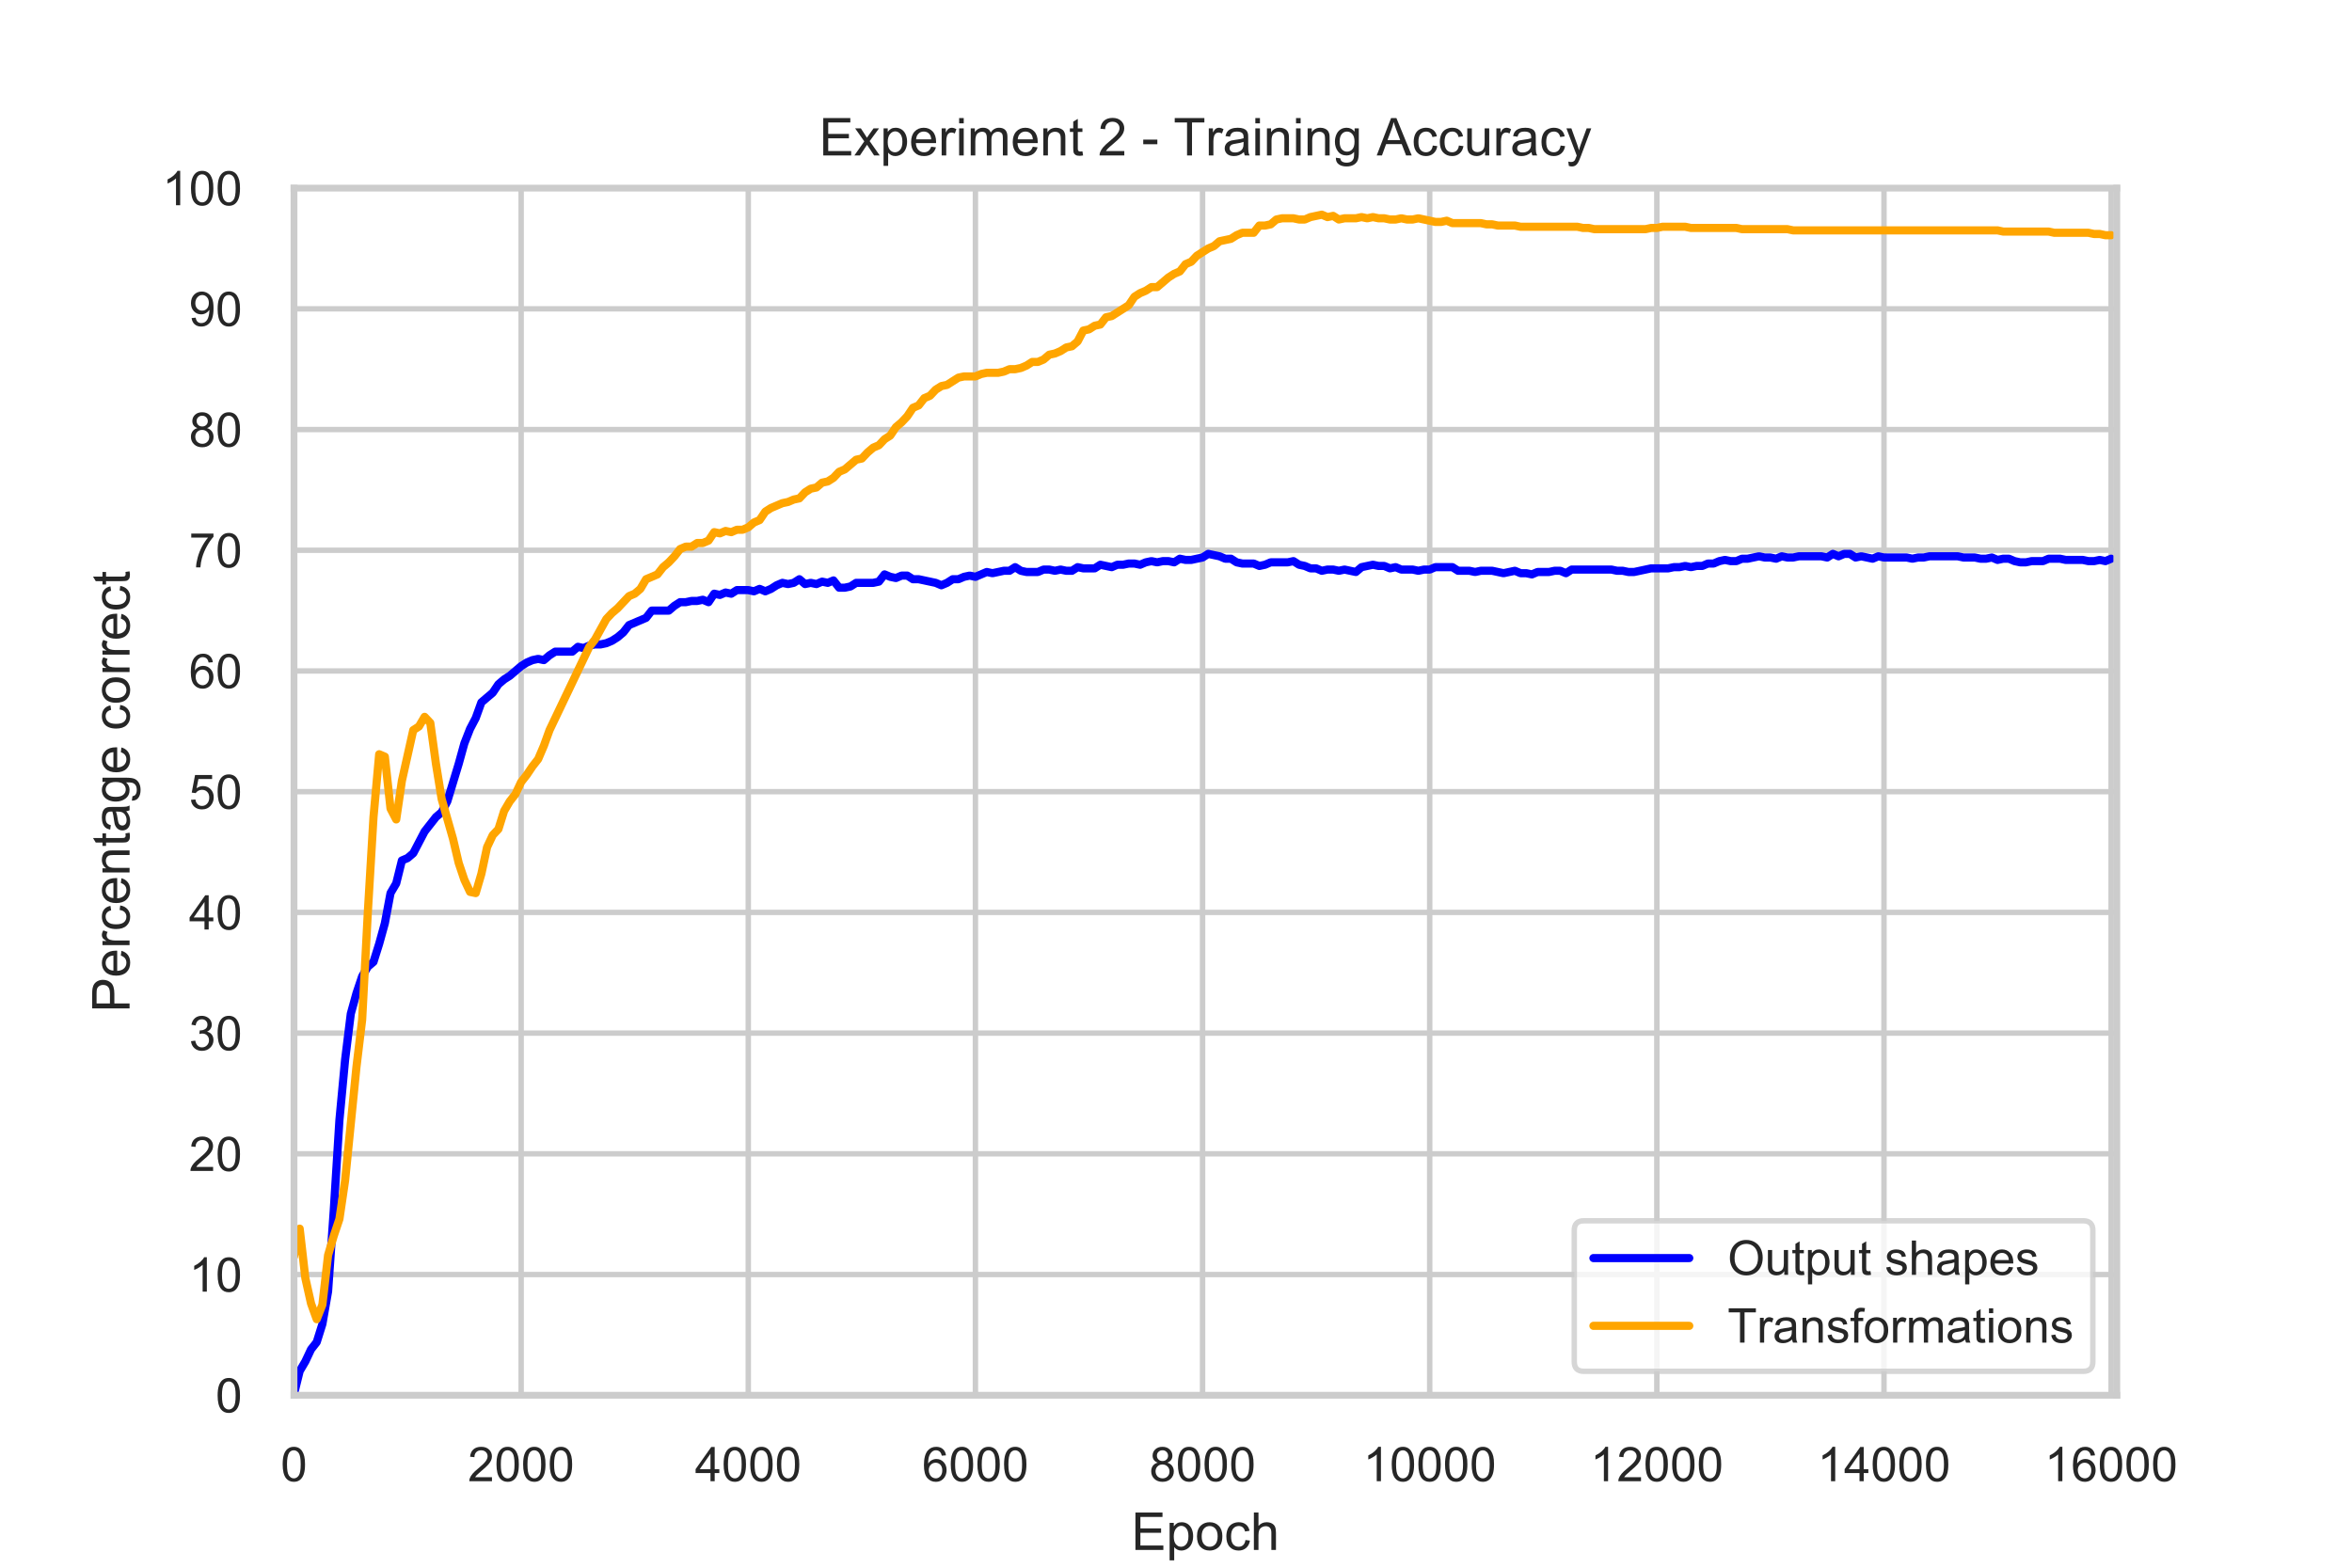 <?xml version="1.0" encoding="utf-8" standalone="no"?>
<!DOCTYPE svg PUBLIC "-//W3C//DTD SVG 1.1//EN"
  "http://www.w3.org/Graphics/SVG/1.1/DTD/svg11.dtd">
<!-- Created with matplotlib (https://matplotlib.org/) -->
<svg height="288pt" version="1.1" viewBox="0 0 432 288" width="432pt" xmlns="http://www.w3.org/2000/svg" xmlns:xlink="http://www.w3.org/1999/xlink">
 <defs>
  <style type="text/css">
*{stroke-linecap:butt;stroke-linejoin:round;white-space:pre;}
  </style>
 </defs>
 <g id="figure_1">
  <g id="patch_1">
   <path d="M 0 288 
L 432 288 
L 432 0 
L 0 0 
z
" style="fill:#ffffff;"/>
  </g>
  <g id="axes_1">
   <g id="patch_2">
    <path d="M 54 256.32 
L 388.8 256.32 
L 388.8 34.56 
L 54 34.56 
z
" style="fill:#ffffff;"/>
   </g>
   <g id="matplotlib.axis_1">
    <g id="xtick_1">
     <g id="line2d_1">
      <path clip-path="url(#pa4295dfd5d)" d="M 54 256.32 
L 54 34.56 
" style="fill:none;stroke:#cccccc;stroke-linecap:round;"/>
     </g>
     <g id="text_1">
      <!-- 0 -->
      <defs>
       <path d="M 4.156 35.297 
Q 4.156 48 6.766 55.734 
Q 9.375 63.484 14.516 67.672 
Q 19.672 71.875 27.484 71.875 
Q 33.25 71.875 37.594 69.547 
Q 41.938 67.234 44.766 62.859 
Q 47.609 58.5 49.219 52.219 
Q 50.828 45.953 50.828 35.297 
Q 50.828 22.703 48.234 14.969 
Q 45.656 7.234 40.5 3 
Q 35.359 -1.219 27.484 -1.219 
Q 17.141 -1.219 11.234 6.203 
Q 4.156 15.141 4.156 35.297 
z
M 13.188 35.297 
Q 13.188 17.672 17.312 11.828 
Q 21.438 6 27.484 6 
Q 33.547 6 37.672 11.859 
Q 41.797 17.719 41.797 35.297 
Q 41.797 52.984 37.672 58.781 
Q 33.547 64.594 27.391 64.594 
Q 21.344 64.594 17.719 59.469 
Q 13.188 52.938 13.188 35.297 
z
" id="ArialMT-48"/>
      </defs>
      <g style="fill:#262626;" transform="translate(51.553 272.119)scale(0.088 -0.088)">
       <use xlink:href="#ArialMT-48"/>
      </g>
     </g>
    </g>
    <g id="xtick_2">
     <g id="line2d_2">
      <path clip-path="url(#pa4295dfd5d)" d="M 95.72 256.32 
L 95.72 34.56 
" style="fill:none;stroke:#cccccc;stroke-linecap:round;"/>
     </g>
     <g id="text_2">
      <!-- 2000 -->
      <defs>
       <path d="M 50.344 8.453 
L 50.344 0 
L 3.031 0 
Q 2.938 3.172 4.047 6.109 
Q 5.859 10.938 9.828 15.625 
Q 13.812 20.312 21.344 26.469 
Q 33.016 36.031 37.109 41.625 
Q 41.219 47.219 41.219 52.203 
Q 41.219 57.422 37.469 61 
Q 33.734 64.594 27.734 64.594 
Q 21.391 64.594 17.578 60.781 
Q 13.766 56.984 13.719 50.25 
L 4.688 51.172 
Q 5.609 61.281 11.656 66.578 
Q 17.719 71.875 27.938 71.875 
Q 38.234 71.875 44.234 66.156 
Q 50.25 60.453 50.25 52 
Q 50.25 47.703 48.484 43.547 
Q 46.734 39.406 42.656 34.812 
Q 38.578 30.219 29.109 22.219 
Q 21.188 15.578 18.938 13.203 
Q 16.703 10.844 15.234 8.453 
z
" id="ArialMT-50"/>
      </defs>
      <g style="fill:#262626;" transform="translate(85.932 272.119)scale(0.088 -0.088)">
       <use xlink:href="#ArialMT-50"/>
       <use x="55.615" xlink:href="#ArialMT-48"/>
       <use x="111.23" xlink:href="#ArialMT-48"/>
       <use x="166.846" xlink:href="#ArialMT-48"/>
      </g>
     </g>
    </g>
    <g id="xtick_3">
     <g id="line2d_3">
      <path clip-path="url(#pa4295dfd5d)" d="M 137.439 256.32 
L 137.439 34.56 
" style="fill:none;stroke:#cccccc;stroke-linecap:round;"/>
     </g>
     <g id="text_3">
      <!-- 4000 -->
      <defs>
       <path d="M 32.328 0 
L 32.328 17.141 
L 1.266 17.141 
L 1.266 25.203 
L 33.938 71.578 
L 41.109 71.578 
L 41.109 25.203 
L 50.781 25.203 
L 50.781 17.141 
L 41.109 17.141 
L 41.109 0 
z
M 32.328 25.203 
L 32.328 57.469 
L 9.906 25.203 
z
" id="ArialMT-52"/>
      </defs>
      <g style="fill:#262626;" transform="translate(127.652 272.119)scale(0.088 -0.088)">
       <use xlink:href="#ArialMT-52"/>
       <use x="55.615" xlink:href="#ArialMT-48"/>
       <use x="111.23" xlink:href="#ArialMT-48"/>
       <use x="166.846" xlink:href="#ArialMT-48"/>
      </g>
     </g>
    </g>
    <g id="xtick_4">
     <g id="line2d_4">
      <path clip-path="url(#pa4295dfd5d)" d="M 179.159 256.32 
L 179.159 34.56 
" style="fill:none;stroke:#cccccc;stroke-linecap:round;"/>
     </g>
     <g id="text_4">
      <!-- 6000 -->
      <defs>
       <path d="M 49.75 54.047 
L 41.016 53.375 
Q 39.844 58.547 37.703 60.891 
Q 34.125 64.656 28.906 64.656 
Q 24.703 64.656 21.531 62.312 
Q 17.391 59.281 14.984 53.469 
Q 12.594 47.656 12.5 36.922 
Q 15.672 41.75 20.266 44.094 
Q 24.859 46.438 29.891 46.438 
Q 38.672 46.438 44.844 39.969 
Q 51.031 33.5 51.031 23.25 
Q 51.031 16.5 48.125 10.719 
Q 45.219 4.938 40.141 1.859 
Q 35.062 -1.219 28.609 -1.219 
Q 17.625 -1.219 10.688 6.859 
Q 3.766 14.938 3.766 33.5 
Q 3.766 54.25 11.422 63.672 
Q 18.109 71.875 29.438 71.875 
Q 37.891 71.875 43.281 67.141 
Q 48.688 62.406 49.75 54.047 
z
M 13.875 23.188 
Q 13.875 18.656 15.797 14.5 
Q 17.719 10.359 21.188 8.172 
Q 24.656 6 28.469 6 
Q 34.031 6 38.031 10.484 
Q 42.047 14.984 42.047 22.703 
Q 42.047 30.125 38.078 34.391 
Q 34.125 38.672 28.125 38.672 
Q 22.172 38.672 18.016 34.391 
Q 13.875 30.125 13.875 23.188 
z
" id="ArialMT-54"/>
      </defs>
      <g style="fill:#262626;" transform="translate(169.372 272.119)scale(0.088 -0.088)">
       <use xlink:href="#ArialMT-54"/>
       <use x="55.615" xlink:href="#ArialMT-48"/>
       <use x="111.23" xlink:href="#ArialMT-48"/>
       <use x="166.846" xlink:href="#ArialMT-48"/>
      </g>
     </g>
    </g>
    <g id="xtick_5">
     <g id="line2d_5">
      <path clip-path="url(#pa4295dfd5d)" d="M 220.879 256.32 
L 220.879 34.56 
" style="fill:none;stroke:#cccccc;stroke-linecap:round;"/>
     </g>
     <g id="text_5">
      <!-- 8000 -->
      <defs>
       <path d="M 17.672 38.812 
Q 12.203 40.828 9.562 44.531 
Q 6.938 48.25 6.938 53.422 
Q 6.938 61.234 12.547 66.547 
Q 18.172 71.875 27.484 71.875 
Q 36.859 71.875 42.578 66.422 
Q 48.297 60.984 48.297 53.172 
Q 48.297 48.188 45.672 44.5 
Q 43.062 40.828 37.75 38.812 
Q 44.344 36.672 47.781 31.875 
Q 51.219 27.094 51.219 20.453 
Q 51.219 11.281 44.719 5.031 
Q 38.234 -1.219 27.641 -1.219 
Q 17.047 -1.219 10.547 5.047 
Q 4.047 11.328 4.047 20.703 
Q 4.047 27.688 7.594 32.391 
Q 11.141 37.109 17.672 38.812 
z
M 15.922 53.719 
Q 15.922 48.641 19.188 45.406 
Q 22.469 42.188 27.688 42.188 
Q 32.766 42.188 36.016 45.375 
Q 39.266 48.578 39.266 53.219 
Q 39.266 58.062 35.906 61.359 
Q 32.562 64.656 27.594 64.656 
Q 22.562 64.656 19.234 61.422 
Q 15.922 58.203 15.922 53.719 
z
M 13.094 20.656 
Q 13.094 16.891 14.875 13.375 
Q 16.656 9.859 20.172 7.922 
Q 23.688 6 27.734 6 
Q 34.031 6 38.125 10.047 
Q 42.234 14.109 42.234 20.359 
Q 42.234 26.703 38.016 30.859 
Q 33.797 35.016 27.438 35.016 
Q 21.234 35.016 17.156 30.906 
Q 13.094 26.812 13.094 20.656 
z
" id="ArialMT-56"/>
      </defs>
      <g style="fill:#262626;" transform="translate(211.091 272.119)scale(0.088 -0.088)">
       <use xlink:href="#ArialMT-56"/>
       <use x="55.615" xlink:href="#ArialMT-48"/>
       <use x="111.23" xlink:href="#ArialMT-48"/>
       <use x="166.846" xlink:href="#ArialMT-48"/>
      </g>
     </g>
    </g>
    <g id="xtick_6">
     <g id="line2d_6">
      <path clip-path="url(#pa4295dfd5d)" d="M 262.598 256.32 
L 262.598 34.56 
" style="fill:none;stroke:#cccccc;stroke-linecap:round;"/>
     </g>
     <g id="text_6">
      <!-- 10000 -->
      <defs>
       <path d="M 37.25 0 
L 28.469 0 
L 28.469 56 
Q 25.297 52.984 20.141 49.953 
Q 14.984 46.922 10.891 45.406 
L 10.891 53.906 
Q 18.266 57.375 23.781 62.297 
Q 29.297 67.234 31.594 71.875 
L 37.25 71.875 
z
" id="ArialMT-49"/>
      </defs>
      <g style="fill:#262626;" transform="translate(250.364 272.119)scale(0.088 -0.088)">
       <use xlink:href="#ArialMT-49"/>
       <use x="55.615" xlink:href="#ArialMT-48"/>
       <use x="111.23" xlink:href="#ArialMT-48"/>
       <use x="166.846" xlink:href="#ArialMT-48"/>
       <use x="222.461" xlink:href="#ArialMT-48"/>
      </g>
     </g>
    </g>
    <g id="xtick_7">
     <g id="line2d_7">
      <path clip-path="url(#pa4295dfd5d)" d="M 304.318 256.32 
L 304.318 34.56 
" style="fill:none;stroke:#cccccc;stroke-linecap:round;"/>
     </g>
     <g id="text_7">
      <!-- 12000 -->
      <g style="fill:#262626;" transform="translate(292.084 272.119)scale(0.088 -0.088)">
       <use xlink:href="#ArialMT-49"/>
       <use x="55.615" xlink:href="#ArialMT-50"/>
       <use x="111.23" xlink:href="#ArialMT-48"/>
       <use x="166.846" xlink:href="#ArialMT-48"/>
       <use x="222.461" xlink:href="#ArialMT-48"/>
      </g>
     </g>
    </g>
    <g id="xtick_8">
     <g id="line2d_8">
      <path clip-path="url(#pa4295dfd5d)" d="M 346.037 256.32 
L 346.037 34.56 
" style="fill:none;stroke:#cccccc;stroke-linecap:round;"/>
     </g>
     <g id="text_8">
      <!-- 14000 -->
      <g style="fill:#262626;" transform="translate(333.803 272.119)scale(0.088 -0.088)">
       <use xlink:href="#ArialMT-49"/>
       <use x="55.615" xlink:href="#ArialMT-52"/>
       <use x="111.23" xlink:href="#ArialMT-48"/>
       <use x="166.846" xlink:href="#ArialMT-48"/>
       <use x="222.461" xlink:href="#ArialMT-48"/>
      </g>
     </g>
    </g>
    <g id="xtick_9">
     <g id="line2d_9">
      <path clip-path="url(#pa4295dfd5d)" d="M 387.757 256.32 
L 387.757 34.56 
" style="fill:none;stroke:#cccccc;stroke-linecap:round;"/>
     </g>
     <g id="text_9">
      <!-- 16000 -->
      <g style="fill:#262626;" transform="translate(375.523 272.119)scale(0.088 -0.088)">
       <use xlink:href="#ArialMT-49"/>
       <use x="55.615" xlink:href="#ArialMT-54"/>
       <use x="111.23" xlink:href="#ArialMT-48"/>
       <use x="166.846" xlink:href="#ArialMT-48"/>
       <use x="222.461" xlink:href="#ArialMT-48"/>
      </g>
     </g>
    </g>
    <g id="text_10">
     <!-- Epoch -->
     <defs>
      <path d="M 7.906 0 
L 7.906 71.578 
L 59.672 71.578 
L 59.672 63.141 
L 17.391 63.141 
L 17.391 41.219 
L 56.984 41.219 
L 56.984 32.812 
L 17.391 32.812 
L 17.391 8.453 
L 61.328 8.453 
L 61.328 0 
z
" id="ArialMT-69"/>
      <path d="M 6.594 -19.875 
L 6.594 51.859 
L 14.594 51.859 
L 14.594 45.125 
Q 17.438 49.078 21 51.047 
Q 24.562 53.031 29.641 53.031 
Q 36.281 53.031 41.359 49.609 
Q 46.438 46.188 49.016 39.953 
Q 51.609 33.734 51.609 26.312 
Q 51.609 18.359 48.75 11.984 
Q 45.906 5.609 40.453 2.219 
Q 35.016 -1.172 29 -1.172 
Q 24.609 -1.172 21.109 0.688 
Q 17.625 2.547 15.375 5.375 
L 15.375 -19.875 
z
M 14.547 25.641 
Q 14.547 15.625 18.594 10.844 
Q 22.656 6.062 28.422 6.062 
Q 34.281 6.062 38.453 11.016 
Q 42.625 15.969 42.625 26.375 
Q 42.625 36.281 38.547 41.203 
Q 34.469 46.141 28.812 46.141 
Q 23.188 46.141 18.859 40.891 
Q 14.547 35.641 14.547 25.641 
z
" id="ArialMT-112"/>
      <path d="M 3.328 25.922 
Q 3.328 40.328 11.328 47.266 
Q 18.016 53.031 27.641 53.031 
Q 38.328 53.031 45.109 46.016 
Q 51.906 39.016 51.906 26.656 
Q 51.906 16.656 48.906 10.906 
Q 45.906 5.172 40.156 2 
Q 34.422 -1.172 27.641 -1.172 
Q 16.75 -1.172 10.031 5.812 
Q 3.328 12.797 3.328 25.922 
z
M 12.359 25.922 
Q 12.359 15.969 16.703 11.016 
Q 21.047 6.062 27.641 6.062 
Q 34.188 6.062 38.531 11.031 
Q 42.875 16.016 42.875 26.219 
Q 42.875 35.844 38.5 40.797 
Q 34.125 45.75 27.641 45.75 
Q 21.047 45.75 16.703 40.812 
Q 12.359 35.891 12.359 25.922 
z
" id="ArialMT-111"/>
      <path d="M 40.438 19 
L 49.078 17.875 
Q 47.656 8.938 41.812 3.875 
Q 35.984 -1.172 27.484 -1.172 
Q 16.844 -1.172 10.375 5.781 
Q 3.906 12.75 3.906 25.734 
Q 3.906 34.125 6.688 40.422 
Q 9.469 46.734 15.156 49.875 
Q 20.844 53.031 27.547 53.031 
Q 35.984 53.031 41.359 48.75 
Q 46.734 44.484 48.25 36.625 
L 39.703 35.297 
Q 38.484 40.531 35.375 43.156 
Q 32.281 45.797 27.875 45.797 
Q 21.234 45.797 17.078 41.031 
Q 12.938 36.281 12.938 25.984 
Q 12.938 15.531 16.938 10.797 
Q 20.953 6.062 27.391 6.062 
Q 32.562 6.062 36.031 9.234 
Q 39.5 12.406 40.438 19 
z
" id="ArialMT-99"/>
      <path d="M 6.594 0 
L 6.594 71.578 
L 15.375 71.578 
L 15.375 45.906 
Q 21.531 53.031 30.906 53.031 
Q 36.672 53.031 40.922 50.75 
Q 45.172 48.484 47 44.484 
Q 48.828 40.484 48.828 32.859 
L 48.828 0 
L 40.047 0 
L 40.047 32.859 
Q 40.047 39.453 37.188 42.453 
Q 34.328 45.453 29.109 45.453 
Q 25.203 45.453 21.75 43.422 
Q 18.312 41.406 16.844 37.938 
Q 15.375 34.469 15.375 28.375 
L 15.375 0 
z
" id="ArialMT-104"/>
     </defs>
     <g style="fill:#262626;" transform="translate(207.791 284.739)scale(0.096 -0.096)">
      <use xlink:href="#ArialMT-69"/>
      <use x="66.699" xlink:href="#ArialMT-112"/>
      <use x="122.314" xlink:href="#ArialMT-111"/>
      <use x="177.93" xlink:href="#ArialMT-99"/>
      <use x="227.93" xlink:href="#ArialMT-104"/>
     </g>
    </g>
   </g>
   <g id="matplotlib.axis_2">
    <g id="ytick_1">
     <g id="line2d_10">
      <path clip-path="url(#pa4295dfd5d)" d="M 54 256.32 
L 388.8 256.32 
" style="fill:none;stroke:#cccccc;stroke-linecap:round;"/>
     </g>
     <g id="text_11">
      <!-- 0 -->
      <g style="fill:#262626;" transform="translate(39.606 259.469)scale(0.088 -0.088)">
       <use xlink:href="#ArialMT-48"/>
      </g>
     </g>
    </g>
    <g id="ytick_2">
     <g id="line2d_11">
      <path clip-path="url(#pa4295dfd5d)" d="M 54 234.144 
L 388.8 234.144 
" style="fill:none;stroke:#cccccc;stroke-linecap:round;"/>
     </g>
     <g id="text_12">
      <!-- 10 -->
      <g style="fill:#262626;" transform="translate(34.713 237.293)scale(0.088 -0.088)">
       <use xlink:href="#ArialMT-49"/>
       <use x="55.615" xlink:href="#ArialMT-48"/>
      </g>
     </g>
    </g>
    <g id="ytick_3">
     <g id="line2d_12">
      <path clip-path="url(#pa4295dfd5d)" d="M 54 211.968 
L 388.8 211.968 
" style="fill:none;stroke:#cccccc;stroke-linecap:round;"/>
     </g>
     <g id="text_13">
      <!-- 20 -->
      <g style="fill:#262626;" transform="translate(34.713 215.117)scale(0.088 -0.088)">
       <use xlink:href="#ArialMT-50"/>
       <use x="55.615" xlink:href="#ArialMT-48"/>
      </g>
     </g>
    </g>
    <g id="ytick_4">
     <g id="line2d_13">
      <path clip-path="url(#pa4295dfd5d)" d="M 54 189.792 
L 388.8 189.792 
" style="fill:none;stroke:#cccccc;stroke-linecap:round;"/>
     </g>
     <g id="text_14">
      <!-- 30 -->
      <defs>
       <path d="M 4.203 18.891 
L 12.984 20.062 
Q 14.5 12.594 18.141 9.297 
Q 21.781 6 27 6 
Q 33.203 6 37.469 10.297 
Q 41.75 14.594 41.75 20.953 
Q 41.75 27 37.797 30.922 
Q 33.844 34.859 27.734 34.859 
Q 25.25 34.859 21.531 33.891 
L 22.516 41.609 
Q 23.391 41.5 23.922 41.5 
Q 29.547 41.5 34.031 44.422 
Q 38.531 47.359 38.531 53.469 
Q 38.531 58.297 35.25 61.469 
Q 31.984 64.656 26.812 64.656 
Q 21.688 64.656 18.266 61.422 
Q 14.844 58.203 13.875 51.766 
L 5.078 53.328 
Q 6.688 62.156 12.391 67.016 
Q 18.109 71.875 26.609 71.875 
Q 32.469 71.875 37.391 69.359 
Q 42.328 66.844 44.938 62.5 
Q 47.562 58.156 47.562 53.266 
Q 47.562 48.641 45.062 44.828 
Q 42.578 41.016 37.703 38.766 
Q 44.047 37.312 47.562 32.688 
Q 51.078 28.078 51.078 21.141 
Q 51.078 11.766 44.234 5.25 
Q 37.406 -1.266 26.953 -1.266 
Q 17.531 -1.266 11.297 4.344 
Q 5.078 9.969 4.203 18.891 
z
" id="ArialMT-51"/>
      </defs>
      <g style="fill:#262626;" transform="translate(34.713 192.941)scale(0.088 -0.088)">
       <use xlink:href="#ArialMT-51"/>
       <use x="55.615" xlink:href="#ArialMT-48"/>
      </g>
     </g>
    </g>
    <g id="ytick_5">
     <g id="line2d_14">
      <path clip-path="url(#pa4295dfd5d)" d="M 54 167.616 
L 388.8 167.616 
" style="fill:none;stroke:#cccccc;stroke-linecap:round;"/>
     </g>
     <g id="text_15">
      <!-- 40 -->
      <g style="fill:#262626;" transform="translate(34.713 170.765)scale(0.088 -0.088)">
       <use xlink:href="#ArialMT-52"/>
       <use x="55.615" xlink:href="#ArialMT-48"/>
      </g>
     </g>
    </g>
    <g id="ytick_6">
     <g id="line2d_15">
      <path clip-path="url(#pa4295dfd5d)" d="M 54 145.44 
L 388.8 145.44 
" style="fill:none;stroke:#cccccc;stroke-linecap:round;"/>
     </g>
     <g id="text_16">
      <!-- 50 -->
      <defs>
       <path d="M 4.156 18.75 
L 13.375 19.531 
Q 14.406 12.797 18.141 9.391 
Q 21.875 6 27.156 6 
Q 33.5 6 37.891 10.781 
Q 42.281 15.578 42.281 23.484 
Q 42.281 31 38.062 35.344 
Q 33.844 39.703 27 39.703 
Q 22.75 39.703 19.328 37.766 
Q 15.922 35.844 13.969 32.766 
L 5.719 33.844 
L 12.641 70.609 
L 48.25 70.609 
L 48.25 62.203 
L 19.672 62.203 
L 15.828 42.969 
Q 22.266 47.469 29.344 47.469 
Q 38.719 47.469 45.156 40.969 
Q 51.609 34.469 51.609 24.266 
Q 51.609 14.547 45.953 7.469 
Q 39.062 -1.219 27.156 -1.219 
Q 17.391 -1.219 11.203 4.25 
Q 5.031 9.719 4.156 18.75 
z
" id="ArialMT-53"/>
      </defs>
      <g style="fill:#262626;" transform="translate(34.713 148.589)scale(0.088 -0.088)">
       <use xlink:href="#ArialMT-53"/>
       <use x="55.615" xlink:href="#ArialMT-48"/>
      </g>
     </g>
    </g>
    <g id="ytick_7">
     <g id="line2d_16">
      <path clip-path="url(#pa4295dfd5d)" d="M 54 123.264 
L 388.8 123.264 
" style="fill:none;stroke:#cccccc;stroke-linecap:round;"/>
     </g>
     <g id="text_17">
      <!-- 60 -->
      <g style="fill:#262626;" transform="translate(34.713 126.413)scale(0.088 -0.088)">
       <use xlink:href="#ArialMT-54"/>
       <use x="55.615" xlink:href="#ArialMT-48"/>
      </g>
     </g>
    </g>
    <g id="ytick_8">
     <g id="line2d_17">
      <path clip-path="url(#pa4295dfd5d)" d="M 54 101.088 
L 388.8 101.088 
" style="fill:none;stroke:#cccccc;stroke-linecap:round;"/>
     </g>
     <g id="text_18">
      <!-- 70 -->
      <defs>
       <path d="M 4.734 62.203 
L 4.734 70.656 
L 51.078 70.656 
L 51.078 63.812 
Q 44.234 56.547 37.516 44.484 
Q 30.812 32.422 27.156 19.672 
Q 24.516 10.688 23.781 0 
L 14.75 0 
Q 14.891 8.453 18.062 20.406 
Q 21.234 32.375 27.172 43.484 
Q 33.109 54.594 39.797 62.203 
z
" id="ArialMT-55"/>
      </defs>
      <g style="fill:#262626;" transform="translate(34.713 104.237)scale(0.088 -0.088)">
       <use xlink:href="#ArialMT-55"/>
       <use x="55.615" xlink:href="#ArialMT-48"/>
      </g>
     </g>
    </g>
    <g id="ytick_9">
     <g id="line2d_18">
      <path clip-path="url(#pa4295dfd5d)" d="M 54 78.912 
L 388.8 78.912 
" style="fill:none;stroke:#cccccc;stroke-linecap:round;"/>
     </g>
     <g id="text_19">
      <!-- 80 -->
      <g style="fill:#262626;" transform="translate(34.713 82.061)scale(0.088 -0.088)">
       <use xlink:href="#ArialMT-56"/>
       <use x="55.615" xlink:href="#ArialMT-48"/>
      </g>
     </g>
    </g>
    <g id="ytick_10">
     <g id="line2d_19">
      <path clip-path="url(#pa4295dfd5d)" d="M 54 56.736 
L 388.8 56.736 
" style="fill:none;stroke:#cccccc;stroke-linecap:round;"/>
     </g>
     <g id="text_20">
      <!-- 90 -->
      <defs>
       <path d="M 5.469 16.547 
L 13.922 17.328 
Q 14.984 11.375 18.016 8.688 
Q 21.047 6 25.781 6 
Q 29.828 6 32.875 7.859 
Q 35.938 9.719 37.891 12.812 
Q 39.844 15.922 41.156 21.188 
Q 42.484 26.469 42.484 31.938 
Q 42.484 32.516 42.438 33.688 
Q 39.797 29.5 35.234 26.875 
Q 30.672 24.266 25.344 24.266 
Q 16.453 24.266 10.297 30.703 
Q 4.156 37.156 4.156 47.703 
Q 4.156 58.594 10.578 65.234 
Q 17 71.875 26.656 71.875 
Q 33.641 71.875 39.422 68.109 
Q 45.219 64.359 48.219 57.391 
Q 51.219 50.438 51.219 37.25 
Q 51.219 23.531 48.234 15.406 
Q 45.266 7.281 39.375 3.031 
Q 33.5 -1.219 25.594 -1.219 
Q 17.188 -1.219 11.859 3.438 
Q 6.547 8.109 5.469 16.547 
z
M 41.453 48.141 
Q 41.453 55.719 37.422 60.156 
Q 33.406 64.594 27.734 64.594 
Q 21.875 64.594 17.531 59.812 
Q 13.188 55.031 13.188 47.406 
Q 13.188 40.578 17.312 36.297 
Q 21.438 32.031 27.484 32.031 
Q 33.594 32.031 37.516 36.297 
Q 41.453 40.578 41.453 48.141 
z
" id="ArialMT-57"/>
      </defs>
      <g style="fill:#262626;" transform="translate(34.713 59.885)scale(0.088 -0.088)">
       <use xlink:href="#ArialMT-57"/>
       <use x="55.615" xlink:href="#ArialMT-48"/>
      </g>
     </g>
    </g>
    <g id="ytick_11">
     <g id="line2d_20">
      <path clip-path="url(#pa4295dfd5d)" d="M 54 34.56 
L 388.8 34.56 
" style="fill:none;stroke:#cccccc;stroke-linecap:round;"/>
     </g>
     <g id="text_21">
      <!-- 100 -->
      <g style="fill:#262626;" transform="translate(29.819 37.709)scale(0.088 -0.088)">
       <use xlink:href="#ArialMT-49"/>
       <use x="55.615" xlink:href="#ArialMT-48"/>
       <use x="111.23" xlink:href="#ArialMT-48"/>
      </g>
     </g>
    </g>
    <g id="text_22">
     <!-- Percentage correct -->
     <defs>
      <path d="M 7.719 0 
L 7.719 71.578 
L 34.719 71.578 
Q 41.844 71.578 45.609 70.906 
Q 50.875 70.016 54.438 67.547 
Q 58.016 65.094 60.188 60.641 
Q 62.359 56.203 62.359 50.875 
Q 62.359 41.75 56.547 35.422 
Q 50.734 29.109 35.547 29.109 
L 17.188 29.109 
L 17.188 0 
z
M 17.188 37.547 
L 35.688 37.547 
Q 44.875 37.547 48.734 40.969 
Q 52.594 44.391 52.594 50.594 
Q 52.594 55.078 50.312 58.266 
Q 48.047 61.469 44.344 62.5 
Q 41.938 63.141 35.5 63.141 
L 17.188 63.141 
z
" id="ArialMT-80"/>
      <path d="M 42.094 16.703 
L 51.172 15.578 
Q 49.031 7.625 43.219 3.219 
Q 37.406 -1.172 28.375 -1.172 
Q 17 -1.172 10.328 5.828 
Q 3.656 12.844 3.656 25.484 
Q 3.656 38.578 10.391 45.797 
Q 17.141 53.031 27.875 53.031 
Q 38.281 53.031 44.875 45.953 
Q 51.469 38.875 51.469 26.031 
Q 51.469 25.25 51.422 23.688 
L 12.75 23.688 
Q 13.234 15.141 17.578 10.594 
Q 21.922 6.062 28.422 6.062 
Q 33.25 6.062 36.672 8.594 
Q 40.094 11.141 42.094 16.703 
z
M 13.234 30.906 
L 42.188 30.906 
Q 41.609 37.453 38.875 40.719 
Q 34.672 45.797 27.984 45.797 
Q 21.922 45.797 17.797 41.75 
Q 13.672 37.703 13.234 30.906 
z
" id="ArialMT-101"/>
      <path d="M 6.5 0 
L 6.5 51.859 
L 14.406 51.859 
L 14.406 44 
Q 17.438 49.516 20 51.266 
Q 22.562 53.031 25.641 53.031 
Q 30.078 53.031 34.672 50.203 
L 31.641 42.047 
Q 28.422 43.953 25.203 43.953 
Q 22.312 43.953 20.016 42.219 
Q 17.719 40.484 16.75 37.406 
Q 15.281 32.719 15.281 27.156 
L 15.281 0 
z
" id="ArialMT-114"/>
      <path d="M 6.594 0 
L 6.594 51.859 
L 14.5 51.859 
L 14.5 44.484 
Q 20.219 53.031 31 53.031 
Q 35.688 53.031 39.625 51.344 
Q 43.562 49.656 45.516 46.922 
Q 47.469 44.188 48.25 40.438 
Q 48.734 37.984 48.734 31.891 
L 48.734 0 
L 39.938 0 
L 39.938 31.547 
Q 39.938 36.922 38.906 39.578 
Q 37.891 42.234 35.281 43.812 
Q 32.672 45.406 29.156 45.406 
Q 23.531 45.406 19.453 41.844 
Q 15.375 38.281 15.375 28.328 
L 15.375 0 
z
" id="ArialMT-110"/>
      <path d="M 25.781 7.859 
L 27.047 0.094 
Q 23.344 -0.688 20.406 -0.688 
Q 15.625 -0.688 12.984 0.828 
Q 10.359 2.344 9.281 4.812 
Q 8.203 7.281 8.203 15.188 
L 8.203 45.016 
L 1.766 45.016 
L 1.766 51.859 
L 8.203 51.859 
L 8.203 64.703 
L 16.938 69.969 
L 16.938 51.859 
L 25.781 51.859 
L 25.781 45.016 
L 16.938 45.016 
L 16.938 14.703 
Q 16.938 10.938 17.406 9.859 
Q 17.875 8.797 18.922 8.156 
Q 19.969 7.516 21.922 7.516 
Q 23.391 7.516 25.781 7.859 
z
" id="ArialMT-116"/>
      <path d="M 40.438 6.391 
Q 35.547 2.25 31.031 0.531 
Q 26.516 -1.172 21.344 -1.172 
Q 12.797 -1.172 8.203 3 
Q 3.609 7.172 3.609 13.672 
Q 3.609 17.484 5.344 20.625 
Q 7.078 23.781 9.891 25.688 
Q 12.703 27.594 16.219 28.562 
Q 18.797 29.25 24.031 29.891 
Q 34.672 31.156 39.703 32.906 
Q 39.75 34.719 39.75 35.203 
Q 39.75 40.578 37.25 42.781 
Q 33.891 45.75 27.25 45.75 
Q 21.047 45.75 18.094 43.578 
Q 15.141 41.406 13.719 35.891 
L 5.125 37.062 
Q 6.297 42.578 8.984 45.969 
Q 11.672 49.359 16.75 51.188 
Q 21.828 53.031 28.516 53.031 
Q 35.156 53.031 39.297 51.469 
Q 43.453 49.906 45.406 47.531 
Q 47.359 45.172 48.141 41.547 
Q 48.578 39.312 48.578 33.453 
L 48.578 21.734 
Q 48.578 9.469 49.141 6.219 
Q 49.703 2.984 51.375 0 
L 42.188 0 
Q 40.828 2.734 40.438 6.391 
z
M 39.703 26.031 
Q 34.906 24.078 25.344 22.703 
Q 19.922 21.922 17.672 20.938 
Q 15.438 19.969 14.203 18.094 
Q 12.984 16.219 12.984 13.922 
Q 12.984 10.406 15.641 8.062 
Q 18.312 5.719 23.438 5.719 
Q 28.516 5.719 32.469 7.938 
Q 36.422 10.156 38.281 14.016 
Q 39.703 17 39.703 22.797 
z
" id="ArialMT-97"/>
      <path d="M 4.984 -4.297 
L 13.531 -5.562 
Q 14.062 -9.516 16.5 -11.328 
Q 19.781 -13.766 25.438 -13.766 
Q 31.547 -13.766 34.859 -11.328 
Q 38.188 -8.891 39.359 -4.5 
Q 40.047 -1.812 39.984 6.781 
Q 34.234 0 25.641 0 
Q 14.938 0 9.078 7.719 
Q 3.219 15.438 3.219 26.219 
Q 3.219 33.641 5.906 39.906 
Q 8.594 46.188 13.688 49.609 
Q 18.797 53.031 25.688 53.031 
Q 34.859 53.031 40.828 45.609 
L 40.828 51.859 
L 48.922 51.859 
L 48.922 7.031 
Q 48.922 -5.078 46.453 -10.125 
Q 44 -15.188 38.641 -18.109 
Q 33.297 -21.047 25.484 -21.047 
Q 16.219 -21.047 10.5 -16.875 
Q 4.781 -12.703 4.984 -4.297 
z
M 12.25 26.859 
Q 12.25 16.656 16.297 11.969 
Q 20.359 7.281 26.469 7.281 
Q 32.516 7.281 36.609 11.938 
Q 40.719 16.609 40.719 26.562 
Q 40.719 36.078 36.5 40.906 
Q 32.281 45.75 26.312 45.75 
Q 20.453 45.75 16.344 40.984 
Q 12.25 36.234 12.25 26.859 
z
" id="ArialMT-103"/>
      <path id="ArialMT-32"/>
     </defs>
     <g style="fill:#262626;" transform="translate(23.799 185.991)rotate(-90)scale(0.096 -0.096)">
      <use xlink:href="#ArialMT-80"/>
      <use x="66.699" xlink:href="#ArialMT-101"/>
      <use x="122.314" xlink:href="#ArialMT-114"/>
      <use x="155.615" xlink:href="#ArialMT-99"/>
      <use x="205.615" xlink:href="#ArialMT-101"/>
      <use x="261.23" xlink:href="#ArialMT-110"/>
      <use x="316.846" xlink:href="#ArialMT-116"/>
      <use x="344.629" xlink:href="#ArialMT-97"/>
      <use x="400.244" xlink:href="#ArialMT-103"/>
      <use x="455.859" xlink:href="#ArialMT-101"/>
      <use x="511.475" xlink:href="#ArialMT-32"/>
      <use x="539.258" xlink:href="#ArialMT-99"/>
      <use x="589.258" xlink:href="#ArialMT-111"/>
      <use x="644.873" xlink:href="#ArialMT-114"/>
      <use x="678.174" xlink:href="#ArialMT-114"/>
      <use x="711.475" xlink:href="#ArialMT-101"/>
      <use x="767.09" xlink:href="#ArialMT-99"/>
      <use x="817.09" xlink:href="#ArialMT-116"/>
     </g>
    </g>
   </g>
   <g id="line2d_21">
    <path clip-path="url(#pa4295dfd5d)" d="M 54 256.098 
L 55.043 251.885 
L 56.086 250.111 
L 57.129 247.893 
L 58.172 246.563 
L 59.215 243.236 
L 60.258 237.249 
L 61.301 222.391 
L 62.344 205.759 
L 63.387 194.671 
L 64.43 186.244 
L 65.473 182.474 
L 66.516 179.369 
L 67.559 177.595 
L 68.602 176.708 
L 69.645 173.382 
L 70.688 169.612 
L 71.731 164.068 
L 72.774 162.294 
L 73.817 158.08 
L 74.86 157.637 
L 75.903 156.75 
L 77.989 152.758 
L 80.075 150.097 
L 81.118 149.21 
L 82.161 147.214 
L 84.247 140.34 
L 85.29 136.57 
L 86.333 133.908 
L 87.376 131.913 
L 88.419 129.03 
L 90.505 127.256 
L 91.548 125.703 
L 92.591 124.816 
L 93.634 124.151 
L 95.72 122.377 
L 96.763 121.712 
L 97.806 121.268 
L 98.849 121.046 
L 99.892 121.268 
L 100.935 120.381 
L 101.978 119.716 
L 105.107 119.716 
L 106.15 118.829 
L 107.193 119.051 
L 108.236 118.607 
L 109.279 118.385 
L 110.321 118.385 
L 111.364 118.164 
L 112.407 117.72 
L 113.45 117.055 
L 114.493 116.168 
L 115.536 114.837 
L 118.665 113.507 
L 119.708 112.176 
L 122.837 112.176 
L 123.88 111.289 
L 124.923 110.624 
L 125.966 110.624 
L 127.009 110.402 
L 128.052 110.402 
L 129.095 110.18 
L 130.138 110.624 
L 131.181 109.071 
L 132.224 109.293 
L 133.267 108.85 
L 134.31 109.071 
L 135.353 108.406 
L 137.439 108.406 
L 138.482 108.628 
L 139.525 108.184 
L 140.568 108.628 
L 141.611 108.184 
L 142.654 107.519 
L 143.697 107.076 
L 144.74 107.297 
L 145.783 107.076 
L 146.826 106.41 
L 147.869 107.297 
L 148.912 107.076 
L 149.955 107.297 
L 150.998 106.854 
L 152.041 107.076 
L 153.084 106.632 
L 154.127 107.963 
L 155.17 107.963 
L 156.213 107.741 
L 157.256 107.076 
L 160.385 107.076 
L 161.428 106.854 
L 162.471 105.523 
L 163.514 105.967 
L 164.557 106.188 
L 165.6 105.745 
L 166.643 105.745 
L 167.686 106.41 
L 168.729 106.41 
L 171.858 107.076 
L 172.901 107.519 
L 173.944 107.076 
L 174.987 106.41 
L 176.03 106.41 
L 177.073 105.967 
L 178.116 105.745 
L 179.159 105.967 
L 181.245 105.08 
L 182.288 105.301 
L 184.374 104.858 
L 185.417 104.858 
L 186.46 104.193 
L 187.503 104.858 
L 188.546 105.08 
L 190.632 105.08 
L 191.675 104.636 
L 192.718 104.636 
L 193.761 104.858 
L 194.804 104.636 
L 195.847 104.858 
L 196.89 104.858 
L 197.933 104.193 
L 198.976 104.414 
L 201.062 104.414 
L 202.105 103.749 
L 204.191 104.193 
L 205.234 103.749 
L 206.277 103.749 
L 207.32 103.527 
L 208.363 103.527 
L 209.406 103.749 
L 210.449 103.306 
L 211.492 103.084 
L 212.535 103.306 
L 213.578 103.084 
L 214.621 103.084 
L 215.664 103.306 
L 216.707 102.64 
L 217.75 102.862 
L 218.793 102.862 
L 220.879 102.419 
L 221.921 101.753 
L 224.007 102.197 
L 225.05 102.64 
L 226.093 102.64 
L 227.136 103.306 
L 228.179 103.527 
L 230.265 103.527 
L 231.308 103.971 
L 232.351 103.749 
L 233.394 103.306 
L 236.523 103.306 
L 237.566 103.084 
L 238.609 103.749 
L 239.652 103.971 
L 240.695 104.414 
L 241.738 104.414 
L 242.781 104.858 
L 243.824 104.636 
L 244.867 104.636 
L 245.91 104.858 
L 246.953 104.636 
L 249.039 105.08 
L 250.082 104.193 
L 252.168 103.749 
L 253.211 103.971 
L 254.254 103.971 
L 255.297 104.414 
L 256.34 104.193 
L 257.383 104.636 
L 259.469 104.636 
L 260.512 104.858 
L 261.555 104.636 
L 262.598 104.636 
L 263.641 104.193 
L 266.77 104.193 
L 267.813 104.858 
L 269.899 104.858 
L 270.942 105.08 
L 271.985 104.858 
L 274.071 104.858 
L 276.157 105.301 
L 278.243 104.858 
L 279.286 105.301 
L 280.329 105.301 
L 281.372 105.523 
L 282.415 105.08 
L 284.501 105.08 
L 285.544 104.858 
L 286.587 104.858 
L 287.63 105.301 
L 288.673 104.636 
L 295.974 104.636 
L 297.017 104.858 
L 298.06 104.858 
L 299.103 105.08 
L 300.146 105.08 
L 303.275 104.414 
L 306.404 104.414 
L 307.447 104.193 
L 308.49 104.193 
L 309.533 103.971 
L 310.576 104.193 
L 311.619 103.971 
L 312.662 103.971 
L 313.705 103.527 
L 314.748 103.527 
L 315.791 103.084 
L 316.834 102.862 
L 317.877 103.084 
L 318.92 103.084 
L 319.963 102.64 
L 321.006 102.64 
L 323.092 102.197 
L 324.135 102.419 
L 325.178 102.419 
L 326.221 102.64 
L 327.264 102.197 
L 328.307 102.419 
L 329.35 102.419 
L 330.393 102.197 
L 334.564 102.197 
L 335.607 102.419 
L 336.65 101.753 
L 337.693 102.197 
L 338.736 101.753 
L 339.779 101.753 
L 340.822 102.419 
L 341.865 102.197 
L 343.951 102.64 
L 344.994 102.197 
L 346.037 102.419 
L 350.209 102.419 
L 351.252 102.64 
L 352.295 102.419 
L 353.338 102.419 
L 354.381 102.197 
L 359.596 102.197 
L 360.639 102.419 
L 362.725 102.419 
L 363.768 102.64 
L 364.811 102.64 
L 365.854 102.419 
L 366.897 102.862 
L 367.94 102.64 
L 368.983 102.64 
L 370.026 103.084 
L 371.069 103.306 
L 372.112 103.306 
L 373.155 103.084 
L 375.241 103.084 
L 376.284 102.64 
L 378.37 102.64 
L 379.413 102.862 
L 382.542 102.862 
L 383.585 103.084 
L 384.628 103.084 
L 385.671 102.862 
L 386.714 103.084 
L 387.757 102.64 
L 387.757 102.64 
" style="fill:none;stroke:#0000ff;stroke-linecap:round;stroke-width:1.5;"/>
   </g>
   <g id="line2d_22">
    <path clip-path="url(#pa4295dfd5d)" d="M 54 230.818 
L 55.043 225.717 
L 56.086 234.809 
L 57.129 239.466 
L 58.172 242.349 
L 59.215 239.688 
L 60.258 230.596 
L 61.301 227.048 
L 62.344 223.943 
L 63.387 216.847 
L 65.473 196.001 
L 66.516 187.353 
L 67.559 167.616 
L 68.602 150.097 
L 69.645 138.565 
L 70.688 139.009 
L 71.731 148.545 
L 72.774 150.54 
L 73.817 143.444 
L 75.903 134.13 
L 76.946 133.465 
L 77.989 131.691 
L 79.032 132.8 
L 80.075 140.34 
L 81.118 146.771 
L 83.204 154.089 
L 84.247 158.524 
L 85.29 161.628 
L 86.333 163.846 
L 87.376 164.068 
L 88.419 160.52 
L 89.462 155.641 
L 90.505 153.423 
L 91.548 152.315 
L 92.591 148.988 
L 93.634 147.214 
L 94.677 145.884 
L 95.72 143.666 
L 96.763 142.335 
L 97.806 140.783 
L 98.849 139.452 
L 99.892 137.013 
L 100.935 134.13 
L 108.236 118.829 
L 109.279 117.498 
L 111.364 113.728 
L 112.407 112.62 
L 113.45 111.732 
L 115.536 109.515 
L 116.579 109.071 
L 117.622 108.184 
L 118.665 106.41 
L 120.751 105.523 
L 121.794 104.193 
L 122.837 103.306 
L 123.88 102.197 
L 124.923 100.866 
L 125.966 100.423 
L 127.009 100.423 
L 128.052 99.757 
L 129.095 99.757 
L 130.138 99.314 
L 131.181 97.762 
L 132.224 97.983 
L 133.267 97.54 
L 134.31 97.762 
L 135.353 97.318 
L 136.396 97.318 
L 137.439 96.875 
L 138.482 95.988 
L 139.525 95.544 
L 140.568 93.992 
L 141.611 93.326 
L 143.697 92.439 
L 144.74 92.218 
L 145.783 91.774 
L 146.826 91.552 
L 147.869 90.444 
L 148.912 89.778 
L 149.955 89.556 
L 150.998 88.669 
L 152.041 88.448 
L 153.084 87.782 
L 154.127 86.674 
L 155.17 86.23 
L 157.256 84.456 
L 158.299 84.234 
L 159.342 83.125 
L 160.385 82.238 
L 161.428 81.795 
L 162.471 80.686 
L 163.514 80.021 
L 164.557 78.468 
L 165.6 77.581 
L 166.643 76.473 
L 167.686 74.92 
L 168.729 74.477 
L 169.772 73.146 
L 170.815 72.703 
L 171.858 71.594 
L 172.901 70.929 
L 173.944 70.707 
L 176.03 69.376 
L 177.073 69.155 
L 179.159 69.155 
L 180.202 68.711 
L 181.245 68.489 
L 183.331 68.489 
L 184.374 68.268 
L 185.417 67.824 
L 186.46 67.824 
L 187.503 67.602 
L 188.546 67.159 
L 189.589 66.493 
L 190.632 66.493 
L 191.675 66.05 
L 192.718 65.163 
L 193.761 64.941 
L 194.804 64.498 
L 195.847 63.832 
L 196.89 63.611 
L 197.933 62.724 
L 198.976 60.728 
L 200.019 60.506 
L 201.062 59.841 
L 202.105 59.619 
L 203.148 58.288 
L 204.191 58.067 
L 207.32 56.071 
L 208.363 54.518 
L 209.406 53.853 
L 210.449 53.41 
L 211.492 52.744 
L 212.535 52.744 
L 214.621 50.97 
L 215.664 50.305 
L 216.707 49.861 
L 217.75 48.531 
L 218.793 48.087 
L 219.836 46.979 
L 221.921 45.648 
L 222.964 45.204 
L 224.007 44.317 
L 226.093 43.874 
L 227.136 43.209 
L 228.179 42.765 
L 230.265 42.765 
L 231.308 41.435 
L 232.351 41.435 
L 233.394 41.213 
L 234.437 40.326 
L 235.48 40.104 
L 237.566 40.104 
L 238.609 40.326 
L 239.652 40.326 
L 240.695 39.882 
L 242.781 39.439 
L 243.824 39.882 
L 244.867 39.66 
L 245.91 40.326 
L 246.953 40.104 
L 249.039 40.104 
L 250.082 39.882 
L 251.125 40.104 
L 252.168 39.882 
L 253.211 40.104 
L 254.254 40.104 
L 255.297 40.326 
L 256.34 40.326 
L 257.383 40.104 
L 258.426 40.326 
L 259.469 40.326 
L 260.512 40.104 
L 263.641 40.769 
L 264.684 40.769 
L 265.727 40.548 
L 266.77 40.991 
L 271.985 40.991 
L 273.028 41.213 
L 274.071 41.213 
L 275.114 41.435 
L 278.243 41.435 
L 279.286 41.656 
L 289.716 41.656 
L 290.759 41.878 
L 291.802 41.878 
L 292.845 42.1 
L 302.232 42.1 
L 303.275 41.878 
L 304.318 41.878 
L 305.361 41.656 
L 309.533 41.656 
L 310.576 41.878 
L 318.92 41.878 
L 319.963 42.1 
L 328.307 42.1 
L 329.35 42.322 
L 366.897 42.322 
L 367.94 42.543 
L 376.284 42.543 
L 377.327 42.765 
L 383.585 42.765 
L 384.628 42.987 
L 385.671 42.987 
L 386.714 43.209 
L 387.757 43.209 
L 387.757 43.209 
" style="fill:none;stroke:#ffa500;stroke-linecap:round;stroke-width:1.5;"/>
   </g>
   <g id="patch_3">
    <path d="M 54 256.32 
L 54 34.56 
" style="fill:none;stroke:#cccccc;stroke-linecap:square;stroke-linejoin:miter;stroke-width:1.25;"/>
   </g>
   <g id="patch_4">
    <path d="M 388.8 256.32 
L 388.8 34.56 
" style="fill:none;stroke:#cccccc;stroke-linecap:square;stroke-linejoin:miter;stroke-width:1.25;"/>
   </g>
   <g id="patch_5">
    <path d="M 54 256.32 
L 388.8 256.32 
" style="fill:none;stroke:#cccccc;stroke-linecap:square;stroke-linejoin:miter;stroke-width:1.25;"/>
   </g>
   <g id="patch_6">
    <path d="M 54 34.56 
L 388.8 34.56 
" style="fill:none;stroke:#cccccc;stroke-linecap:square;stroke-linejoin:miter;stroke-width:1.25;"/>
   </g>
   <g id="text_23">
    <!-- Experiment 2 - Training Accuracy -->
    <defs>
     <path d="M 0.734 0 
L 19.672 26.953 
L 2.156 51.859 
L 13.141 51.859 
L 21.094 39.703 
Q 23.344 36.234 24.703 33.891 
Q 26.859 37.109 28.656 39.594 
L 37.406 51.859 
L 47.906 51.859 
L 29.984 27.438 
L 49.266 0 
L 38.484 0 
L 27.828 16.109 
L 25 20.453 
L 11.375 0 
z
" id="ArialMT-120"/>
     <path d="M 6.641 61.469 
L 6.641 71.578 
L 15.438 71.578 
L 15.438 61.469 
z
M 6.641 0 
L 6.641 51.859 
L 15.438 51.859 
L 15.438 0 
z
" id="ArialMT-105"/>
     <path d="M 6.594 0 
L 6.594 51.859 
L 14.453 51.859 
L 14.453 44.578 
Q 16.891 48.391 20.938 50.703 
Q 25 53.031 30.172 53.031 
Q 35.938 53.031 39.625 50.641 
Q 43.312 48.25 44.828 43.953 
Q 50.984 53.031 60.844 53.031 
Q 68.562 53.031 72.703 48.75 
Q 76.859 44.484 76.859 35.594 
L 76.859 0 
L 68.109 0 
L 68.109 32.672 
Q 68.109 37.938 67.25 40.25 
Q 66.406 42.578 64.156 43.984 
Q 61.922 45.406 58.891 45.406 
Q 53.422 45.406 49.797 41.766 
Q 46.188 38.141 46.188 30.125 
L 46.188 0 
L 37.406 0 
L 37.406 33.688 
Q 37.406 39.547 35.25 42.469 
Q 33.109 45.406 28.219 45.406 
Q 24.516 45.406 21.359 43.453 
Q 18.219 41.5 16.797 37.734 
Q 15.375 33.984 15.375 26.906 
L 15.375 0 
z
" id="ArialMT-109"/>
     <path d="M 3.172 21.484 
L 3.172 30.328 
L 30.172 30.328 
L 30.172 21.484 
z
" id="ArialMT-45"/>
     <path d="M 25.922 0 
L 25.922 63.141 
L 2.344 63.141 
L 2.344 71.578 
L 59.078 71.578 
L 59.078 63.141 
L 35.406 63.141 
L 35.406 0 
z
" id="ArialMT-84"/>
     <path d="M -0.141 0 
L 27.344 71.578 
L 37.547 71.578 
L 66.844 0 
L 56.062 0 
L 47.703 21.688 
L 17.781 21.688 
L 9.906 0 
z
M 20.516 29.391 
L 44.781 29.391 
L 37.312 49.219 
Q 33.891 58.25 32.234 64.062 
Q 30.859 57.172 28.375 50.391 
z
" id="ArialMT-65"/>
     <path d="M 40.578 0 
L 40.578 7.625 
Q 34.516 -1.172 24.125 -1.172 
Q 19.531 -1.172 15.547 0.578 
Q 11.578 2.344 9.641 5 
Q 7.719 7.672 6.938 11.531 
Q 6.391 14.109 6.391 19.734 
L 6.391 51.859 
L 15.188 51.859 
L 15.188 23.094 
Q 15.188 16.219 15.719 13.812 
Q 16.547 10.359 19.234 8.375 
Q 21.922 6.391 25.875 6.391 
Q 29.828 6.391 33.297 8.422 
Q 36.766 10.453 38.203 13.938 
Q 39.656 17.438 39.656 24.078 
L 39.656 51.859 
L 48.438 51.859 
L 48.438 0 
z
" id="ArialMT-117"/>
     <path d="M 6.203 -19.969 
L 5.219 -11.719 
Q 8.109 -12.5 10.25 -12.5 
Q 13.188 -12.5 14.938 -11.516 
Q 16.703 -10.547 17.828 -8.797 
Q 18.656 -7.469 20.516 -2.25 
Q 20.75 -1.516 21.297 -0.094 
L 1.609 51.859 
L 11.078 51.859 
L 21.875 21.828 
Q 23.969 16.109 25.641 9.812 
Q 27.156 15.875 29.25 21.625 
L 40.328 51.859 
L 49.125 51.859 
L 29.391 -0.875 
Q 26.219 -9.422 24.469 -12.641 
Q 22.125 -17 19.094 -19.016 
Q 16.062 -21.047 11.859 -21.047 
Q 9.328 -21.047 6.203 -19.969 
z
" id="ArialMT-121"/>
    </defs>
    <g style="fill:#262626;" transform="translate(150.452 28.56)scale(0.096 -0.096)">
     <use xlink:href="#ArialMT-69"/>
     <use x="66.699" xlink:href="#ArialMT-120"/>
     <use x="116.699" xlink:href="#ArialMT-112"/>
     <use x="172.314" xlink:href="#ArialMT-101"/>
     <use x="227.93" xlink:href="#ArialMT-114"/>
     <use x="261.23" xlink:href="#ArialMT-105"/>
     <use x="283.447" xlink:href="#ArialMT-109"/>
     <use x="366.748" xlink:href="#ArialMT-101"/>
     <use x="422.363" xlink:href="#ArialMT-110"/>
     <use x="477.979" xlink:href="#ArialMT-116"/>
     <use x="505.762" xlink:href="#ArialMT-32"/>
     <use x="533.545" xlink:href="#ArialMT-50"/>
     <use x="589.16" xlink:href="#ArialMT-32"/>
     <use x="616.943" xlink:href="#ArialMT-45"/>
     <use x="650.244" xlink:href="#ArialMT-32"/>
     <use x="678.012" xlink:href="#ArialMT-84"/>
     <use x="739.049" xlink:href="#ArialMT-114"/>
     <use x="772.35" xlink:href="#ArialMT-97"/>
     <use x="827.965" xlink:href="#ArialMT-105"/>
     <use x="850.182" xlink:href="#ArialMT-110"/>
     <use x="905.797" xlink:href="#ArialMT-105"/>
     <use x="928.014" xlink:href="#ArialMT-110"/>
     <use x="983.629" xlink:href="#ArialMT-103"/>
     <use x="1039.244" xlink:href="#ArialMT-32"/>
     <use x="1066.949" xlink:href="#ArialMT-65"/>
     <use x="1133.648" xlink:href="#ArialMT-99"/>
     <use x="1183.648" xlink:href="#ArialMT-99"/>
     <use x="1233.648" xlink:href="#ArialMT-117"/>
     <use x="1289.264" xlink:href="#ArialMT-114"/>
     <use x="1322.564" xlink:href="#ArialMT-97"/>
     <use x="1378.18" xlink:href="#ArialMT-99"/>
     <use x="1428.18" xlink:href="#ArialMT-121"/>
    </g>
   </g>
   <g id="legend_1">
    <g id="patch_7">
     <path d="M 290.912 251.92 
L 382.64 251.92 
Q 384.4 251.92 384.4 250.16 
L 384.4 226.031 
Q 384.4 224.272 382.64 224.272 
L 290.912 224.272 
Q 289.152 224.272 289.152 226.031 
L 289.152 250.16 
Q 289.152 251.92 290.912 251.92 
z
" style="fill:#ffffff;opacity:0.8;stroke:#cccccc;stroke-linejoin:miter;"/>
    </g>
    <g id="line2d_23">
     <path d="M 292.672 231.123 
L 310.272 231.123 
" style="fill:none;stroke:#0000ff;stroke-linecap:round;stroke-width:1.5;"/>
    </g>
    <g id="line2d_24"/>
    <g id="text_24">
     <!-- Output shapes -->
     <defs>
      <path d="M 4.828 34.859 
Q 4.828 52.688 14.391 62.766 
Q 23.969 72.859 39.109 72.859 
Q 49.031 72.859 56.984 68.109 
Q 64.938 63.375 69.109 54.906 
Q 73.297 46.438 73.297 35.688 
Q 73.297 24.812 68.891 16.219 
Q 64.5 7.625 56.438 3.203 
Q 48.391 -1.219 39.062 -1.219 
Q 28.953 -1.219 20.984 3.656 
Q 13.031 8.547 8.922 16.984 
Q 4.828 25.438 4.828 34.859 
z
M 14.594 34.719 
Q 14.594 21.781 21.547 14.328 
Q 28.516 6.891 39.016 6.891 
Q 49.703 6.891 56.609 14.406 
Q 63.531 21.922 63.531 35.75 
Q 63.531 44.484 60.578 51 
Q 57.625 57.516 51.922 61.109 
Q 46.234 64.703 39.156 64.703 
Q 29.109 64.703 21.844 57.781 
Q 14.594 50.875 14.594 34.719 
z
" id="ArialMT-79"/>
      <path d="M 3.078 15.484 
L 11.766 16.844 
Q 12.5 11.625 15.844 8.844 
Q 19.188 6.062 25.203 6.062 
Q 31.25 6.062 34.172 8.516 
Q 37.109 10.984 37.109 14.312 
Q 37.109 17.281 34.516 19 
Q 32.719 20.172 25.531 21.969 
Q 15.875 24.422 12.141 26.203 
Q 8.406 27.984 6.469 31.125 
Q 4.547 34.281 4.547 38.094 
Q 4.547 41.547 6.125 44.5 
Q 7.719 47.469 10.453 49.422 
Q 12.5 50.922 16.031 51.969 
Q 19.578 53.031 23.641 53.031 
Q 29.734 53.031 34.344 51.266 
Q 38.969 49.516 41.156 46.5 
Q 43.359 43.5 44.188 38.484 
L 35.594 37.312 
Q 35.016 41.312 32.203 43.547 
Q 29.391 45.797 24.266 45.797 
Q 18.219 45.797 15.625 43.797 
Q 13.031 41.797 13.031 39.109 
Q 13.031 37.406 14.109 36.031 
Q 15.188 34.625 17.484 33.688 
Q 18.797 33.203 25.25 31.453 
Q 34.578 28.953 38.25 27.359 
Q 41.938 25.781 44.031 22.75 
Q 46.141 19.734 46.141 15.234 
Q 46.141 10.844 43.578 6.953 
Q 41.016 3.078 36.172 0.953 
Q 31.344 -1.172 25.25 -1.172 
Q 15.141 -1.172 9.844 3.031 
Q 4.547 7.234 3.078 15.484 
z
" id="ArialMT-115"/>
     </defs>
     <g style="fill:#262626;" transform="translate(317.312 234.203)scale(0.088 -0.088)">
      <use xlink:href="#ArialMT-79"/>
      <use x="77.783" xlink:href="#ArialMT-117"/>
      <use x="133.398" xlink:href="#ArialMT-116"/>
      <use x="161.182" xlink:href="#ArialMT-112"/>
      <use x="216.797" xlink:href="#ArialMT-117"/>
      <use x="272.412" xlink:href="#ArialMT-116"/>
      <use x="300.195" xlink:href="#ArialMT-32"/>
      <use x="327.979" xlink:href="#ArialMT-115"/>
      <use x="377.979" xlink:href="#ArialMT-104"/>
      <use x="433.594" xlink:href="#ArialMT-97"/>
      <use x="489.209" xlink:href="#ArialMT-112"/>
      <use x="544.824" xlink:href="#ArialMT-101"/>
      <use x="600.439" xlink:href="#ArialMT-115"/>
     </g>
    </g>
    <g id="line2d_25">
     <path d="M 292.672 243.571 
L 310.272 243.571 
" style="fill:none;stroke:#ffa500;stroke-linecap:round;stroke-width:1.5;"/>
    </g>
    <g id="line2d_26"/>
    <g id="text_25">
     <!-- Transformations -->
     <defs>
      <path d="M 8.688 0 
L 8.688 45.016 
L 0.922 45.016 
L 0.922 51.859 
L 8.688 51.859 
L 8.688 57.375 
Q 8.688 62.594 9.625 65.141 
Q 10.891 68.562 14.078 70.672 
Q 17.281 72.797 23.047 72.797 
Q 26.766 72.797 31.25 71.922 
L 29.938 64.266 
Q 27.203 64.75 24.75 64.75 
Q 20.75 64.75 19.094 63.031 
Q 17.438 61.328 17.438 56.641 
L 17.438 51.859 
L 27.547 51.859 
L 27.547 45.016 
L 17.438 45.016 
L 17.438 0 
z
" id="ArialMT-102"/>
     </defs>
     <g style="fill:#262626;" transform="translate(317.312 246.651)scale(0.088 -0.088)">
      <use xlink:href="#ArialMT-84"/>
      <use x="61.037" xlink:href="#ArialMT-114"/>
      <use x="94.338" xlink:href="#ArialMT-97"/>
      <use x="149.953" xlink:href="#ArialMT-110"/>
      <use x="205.568" xlink:href="#ArialMT-115"/>
      <use x="255.568" xlink:href="#ArialMT-102"/>
      <use x="283.352" xlink:href="#ArialMT-111"/>
      <use x="338.967" xlink:href="#ArialMT-114"/>
      <use x="372.268" xlink:href="#ArialMT-109"/>
      <use x="455.568" xlink:href="#ArialMT-97"/>
      <use x="511.184" xlink:href="#ArialMT-116"/>
      <use x="538.967" xlink:href="#ArialMT-105"/>
      <use x="561.184" xlink:href="#ArialMT-111"/>
      <use x="616.799" xlink:href="#ArialMT-110"/>
      <use x="672.414" xlink:href="#ArialMT-115"/>
     </g>
    </g>
   </g>
  </g>
 </g>
 <defs>
  <clipPath id="pa4295dfd5d">
   <rect height="221.76" width="334.8" x="54" y="34.56"/>
  </clipPath>
 </defs>
</svg>
